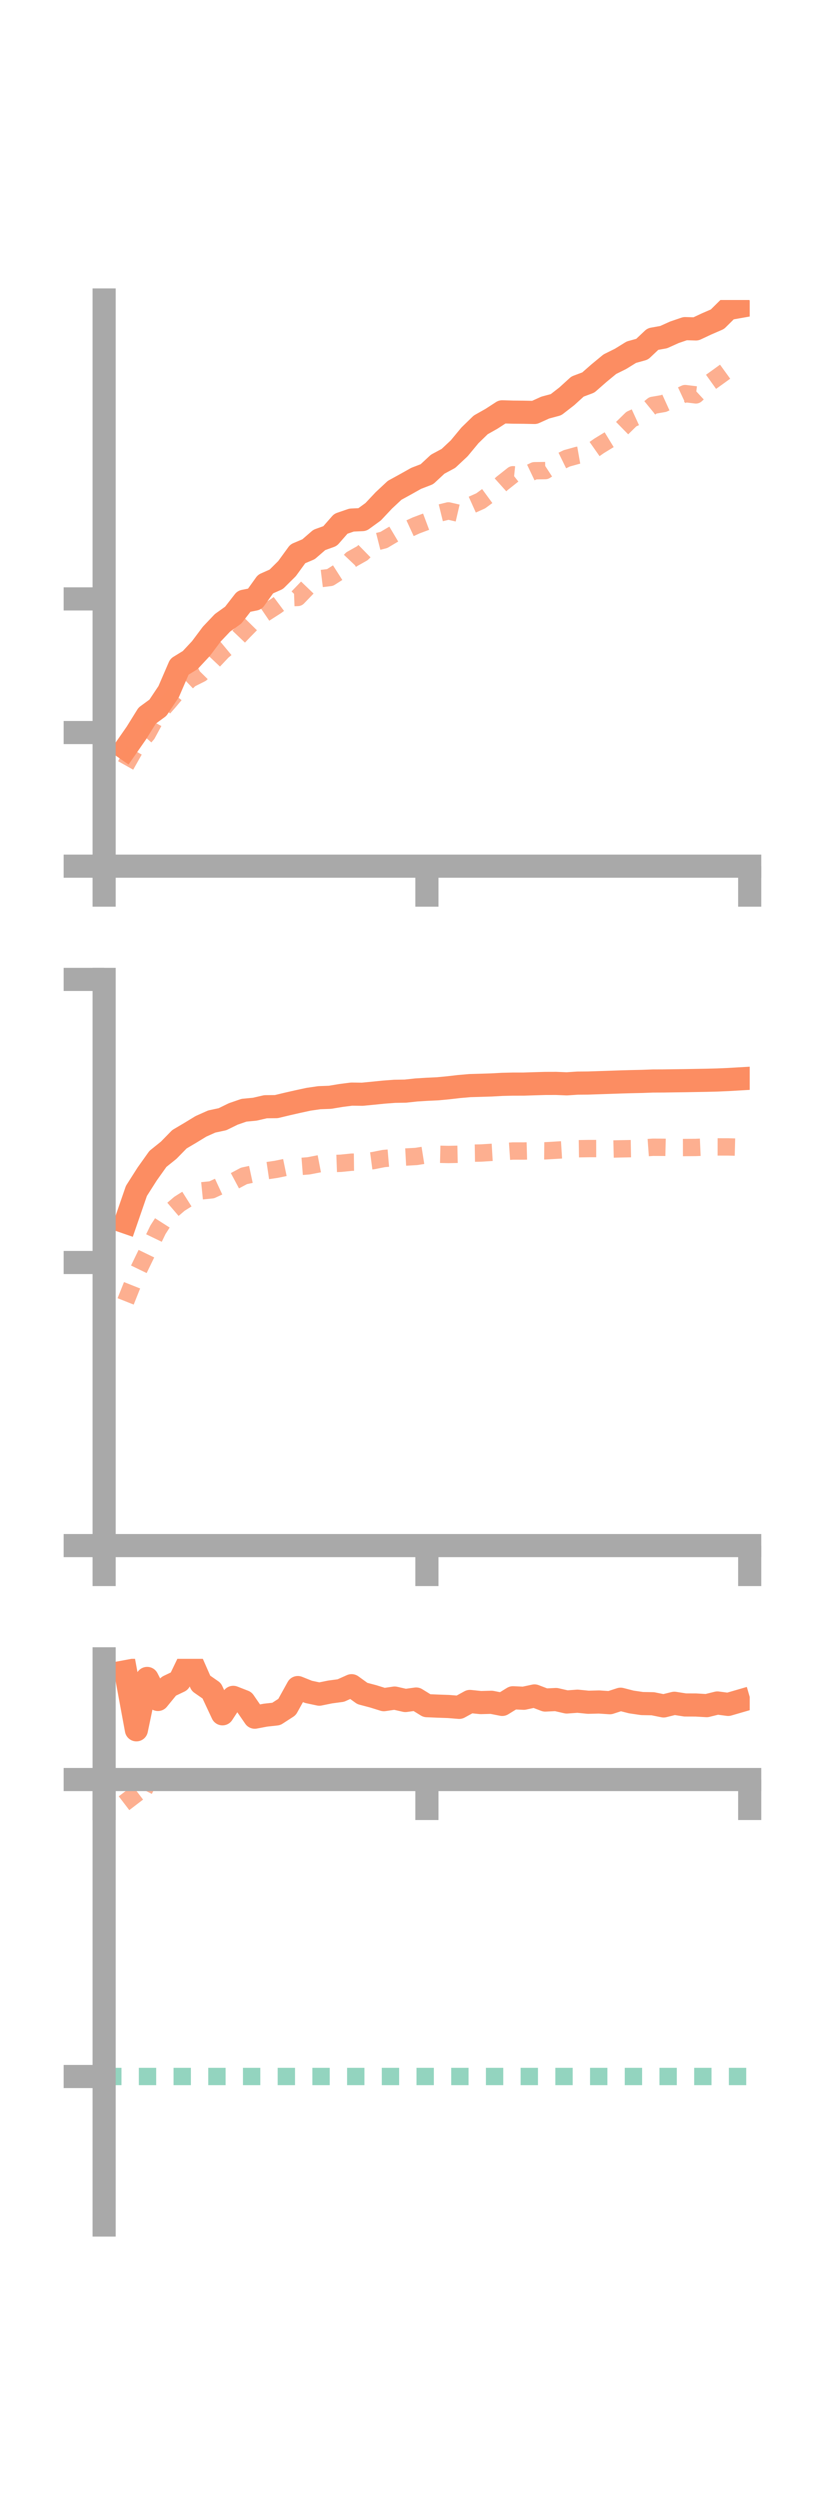 <?xml version="1.0" encoding="utf-8" standalone="no"?>
<!DOCTYPE svg PUBLIC "-//W3C//DTD SVG 1.1//EN"
  "http://www.w3.org/Graphics/SVG/1.1/DTD/svg11.dtd">
<!-- Created with matplotlib (https://matplotlib.org/) -->
<svg height="216pt" version="1.1" viewBox="0 0 72 216" width="72pt" xmlns="http://www.w3.org/2000/svg" xmlns:xlink="http://www.w3.org/1999/xlink">
 <defs>
  <style type="text/css">*{stroke-linecap:butt;stroke-linejoin:round;}</style>
 </defs>
 <g id="figure_1">
  <g id="patch_1">
   <path d="M 0 216 
L 72 216 
L 72 0 
L 0 0 
z
" style="fill:none;"/>
  </g>
  <g id="axes_1">
   <g id="patch_2">
    <path d="M 9 74.838 
L 64.8 74.838 
L 64.8 25.92 
L 9 25.92 
z
" style="fill:none;"/>
   </g>
   <g id="matplotlib.axis_1">
    <g id="xtick_1">
     <g id="line2d_1">
      <defs>
       <path d="M 0 0 
L 0 3.5 
" id="maba8af2afa" style="stroke:#a9a9a9;stroke-width:2;"/>
      </defs>
      <g>
       <use style="fill:#a9a9a9;stroke:#a9a9a9;stroke-width:2;" x="9" xlink:href="#maba8af2afa" y="74.838"/>
      </g>
     </g>
    </g>
    <g id="xtick_2">
     <g id="line2d_2">
      <g>
       <use style="fill:#a9a9a9;stroke:#a9a9a9;stroke-width:2;" x="36.9" xlink:href="#maba8af2afa" y="74.838"/>
      </g>
     </g>
    </g>
    <g id="xtick_3">
     <g id="line2d_3">
      <g>
       <use style="fill:#a9a9a9;stroke:#a9a9a9;stroke-width:2;" x="64.8" xlink:href="#maba8af2afa" y="74.838"/>
      </g>
     </g>
    </g>
   </g>
   <g id="matplotlib.axis_2">
    <g id="ytick_1">
     <g id="line2d_4">
      <defs>
       <path d="M 0 0 
L -3.5 0 
" id="mc632e25e0f" style="stroke:#a9a9a9;stroke-width:2;"/>
      </defs>
      <g>
       <use style="fill:#a9a9a9;stroke:#a9a9a9;stroke-width:2;" x="9" xlink:href="#mc632e25e0f" y="74.838"/>
      </g>
     </g>
    </g>
    <g id="ytick_2">
     <g id="line2d_5">
      <g>
       <use style="fill:#a9a9a9;stroke:#a9a9a9;stroke-width:2;" x="9" xlink:href="#mc632e25e0f" y="63.292"/>
      </g>
     </g>
    </g>
    <g id="ytick_3">
     <g id="line2d_6">
      <g>
       <use style="fill:#a9a9a9;stroke:#a9a9a9;stroke-width:2;" x="9" xlink:href="#mc632e25e0f" y="51.746"/>
      </g>
     </g>
    </g>
   </g>
   <g id="line2d_7">
    <path clip-path="url(#p45710a9327)" d="M 10.86 64.665 
L 11.79 63.327 
L 12.72 61.83 
L 13.65 61.149 
L 14.58 59.755 
L 15.51 57.603 
L 16.44 57.031 
L 17.37 56.034 
L 18.3 54.792 
L 19.23 53.812 
L 20.16 53.145 
L 21.09 51.947 
L 22.02 51.763 
L 22.95 50.464 
L 23.88 50.05 
L 24.81 49.128 
L 25.74 47.85 
L 26.67 47.455 
L 27.6 46.65 
L 28.53 46.314 
L 29.46 45.253 
L 30.39 44.934 
L 31.32 44.893 
L 32.25 44.219 
L 33.18 43.23 
L 34.11 42.362 
L 35.04 41.852 
L 35.97 41.33 
L 36.9 40.971 
L 37.83 40.107 
L 38.76 39.607 
L 39.69 38.736 
L 40.62 37.614 
L 41.55 36.71 
L 42.48 36.185 
L 43.41 35.582 
L 44.34 35.609 
L 45.27 35.617 
L 46.2 35.636 
L 47.13 35.215 
L 48.06 34.965 
L 48.99 34.243 
L 49.92 33.398 
L 50.85 33.049 
L 51.78 32.234 
L 52.71 31.467 
L 53.64 31.005 
L 54.57 30.43 
L 55.5 30.172 
L 56.43 29.295 
L 57.36 29.129 
L 58.29 28.71 
L 59.22 28.393 
L 60.15 28.42 
L 61.08 27.984 
L 62.01 27.581 
L 62.94 26.661 
L 63.87 26.497 
" style="fill:none;stroke:#fc8d62;stroke-linecap:square;stroke-width:2;"/>
   </g>
   <g id="line2d_8">
    <path clip-path="url(#p45710a9327)" d="M 10.86 66.135 
L 11.79 64.483 
L 12.72 63.421 
L 13.65 61.704 
L 14.58 60.656 
L 15.51 59.552 
L 16.44 58.665 
L 17.37 58.199 
L 18.3 57.256 
L 19.23 56.271 
L 20.16 55.499 
L 21.09 54.523 
L 22.02 53.578 
L 22.95 52.946 
L 23.88 52.349 
L 24.81 51.655 
L 25.74 51.619 
L 26.67 50.652 
L 27.6 50.008 
L 28.53 49.895 
L 29.46 49.302 
L 30.39 48.321 
L 31.32 47.798 
L 32.25 46.888 
L 33.18 46.652 
L 34.11 46.099 
L 35.04 45.824 
L 35.97 45.396 
L 36.9 45.048 
L 37.83 44.372 
L 38.76 44.143 
L 39.69 44.359 
L 40.62 43.691 
L 41.55 43.273 
L 42.48 42.591 
L 43.41 41.755 
L 44.34 41.019 
L 45.27 41.115 
L 46.2 40.672 
L 47.13 40.66 
L 48.06 40.055 
L 48.99 39.6 
L 49.92 39.341 
L 50.85 39.177 
L 51.78 38.524 
L 52.71 37.955 
L 53.64 37.121 
L 54.57 36.21 
L 55.5 35.783 
L 56.43 35.023 
L 57.36 34.864 
L 58.29 34.441 
L 59.22 34.007 
L 60.15 34.119 
L 61.08 33.259 
L 62.01 32.595 
L 62.94 31.921 
L 63.87 31.38 
" style="fill:none;stroke:#fc8d62;stroke-dasharray:1.5,1.5;stroke-dashoffset:0;stroke-opacity:0.7;stroke-width:1.5;"/>
   </g>
   <g id="patch_3">
    <path d="M 9 74.838 
L 9 25.92 
" style="fill:none;stroke:#a9a9a9;stroke-linecap:square;stroke-linejoin:miter;stroke-width:2;"/>
   </g>
   <g id="patch_4">
    <path d="M 64.8 74.838 
L 64.8 25.92 
" style="fill:none;"/>
   </g>
   <g id="patch_5">
    <path d="M 9 74.838 
L 64.8 74.838 
" style="fill:none;stroke:#a9a9a9;stroke-linecap:square;stroke-linejoin:miter;stroke-width:2;"/>
   </g>
   <g id="patch_6">
    <path d="M 9 25.92 
L 64.8 25.92 
" style="fill:none;"/>
   </g>
  </g>
  <g id="axes_2">
   <g id="patch_7">
    <path d="M 9 133.539 
L 64.8 133.539 
L 64.8 84.621 
L 9 84.621 
z
" style="fill:none;"/>
   </g>
   <g id="matplotlib.axis_3">
    <g id="xtick_4">
     <g id="line2d_9">
      <g>
       <use style="fill:#a9a9a9;stroke:#a9a9a9;stroke-width:2;" x="9" xlink:href="#maba8af2afa" y="133.539"/>
      </g>
     </g>
    </g>
    <g id="xtick_5">
     <g id="line2d_10">
      <g>
       <use style="fill:#a9a9a9;stroke:#a9a9a9;stroke-width:2;" x="36.9" xlink:href="#maba8af2afa" y="133.539"/>
      </g>
     </g>
    </g>
    <g id="xtick_6">
     <g id="line2d_11">
      <g>
       <use style="fill:#a9a9a9;stroke:#a9a9a9;stroke-width:2;" x="64.8" xlink:href="#maba8af2afa" y="133.539"/>
      </g>
     </g>
    </g>
   </g>
   <g id="matplotlib.axis_4">
    <g id="ytick_4">
     <g id="line2d_12">
      <g>
       <use style="fill:#a9a9a9;stroke:#a9a9a9;stroke-width:2;" x="9" xlink:href="#mc632e25e0f" y="133.539"/>
      </g>
     </g>
    </g>
    <g id="ytick_5">
     <g id="line2d_13">
      <g>
       <use style="fill:#a9a9a9;stroke:#a9a9a9;stroke-width:2;" x="9" xlink:href="#mc632e25e0f" y="109.08"/>
      </g>
     </g>
    </g>
    <g id="ytick_6">
     <g id="line2d_14">
      <g>
       <use style="fill:#a9a9a9;stroke:#a9a9a9;stroke-width:2;" x="9" xlink:href="#mc632e25e0f" y="84.621"/>
      </g>
     </g>
    </g>
   </g>
   <g id="line2d_15">
    <path clip-path="url(#p01ce564e85)" d="M 10.86 105.589 
L 11.79 102.896 
L 12.72 101.434 
L 13.65 100.128 
L 14.58 99.381 
L 15.51 98.431 
L 16.44 97.882 
L 17.37 97.315 
L 18.3 96.9 
L 19.23 96.701 
L 20.16 96.245 
L 21.09 95.924 
L 22.02 95.836 
L 22.95 95.622 
L 23.88 95.612 
L 24.81 95.389 
L 25.74 95.177 
L 26.67 94.976 
L 27.6 94.841 
L 28.53 94.806 
L 29.46 94.651 
L 30.39 94.531 
L 31.32 94.543 
L 32.25 94.453 
L 33.18 94.359 
L 34.11 94.289 
L 35.04 94.274 
L 35.97 94.173 
L 36.9 94.115 
L 37.83 94.072 
L 38.76 93.983 
L 39.69 93.876 
L 40.62 93.796 
L 41.55 93.769 
L 42.48 93.74 
L 43.41 93.689 
L 44.34 93.667 
L 45.27 93.666 
L 46.2 93.636 
L 47.13 93.609 
L 48.06 93.606 
L 48.99 93.644 
L 49.92 93.582 
L 50.85 93.574 
L 51.78 93.543 
L 52.71 93.512 
L 53.64 93.48 
L 54.57 93.454 
L 55.5 93.433 
L 56.43 93.399 
L 57.36 93.395 
L 58.29 93.381 
L 59.22 93.369 
L 60.15 93.352 
L 61.08 93.336 
L 62.01 93.312 
L 62.94 93.272 
L 63.87 93.218 
" style="fill:none;stroke:#fc8d62;stroke-linecap:square;stroke-width:2;"/>
   </g>
   <g id="line2d_16">
    <path clip-path="url(#p01ce564e85)" d="M 10.86 112.441 
L 11.79 110.103 
L 12.72 108.181 
L 13.65 106.257 
L 14.58 104.803 
L 15.51 104.007 
L 16.44 103.421 
L 17.37 102.894 
L 18.3 102.801 
L 19.23 102.37 
L 20.16 102.092 
L 21.09 101.597 
L 22.02 101.397 
L 22.95 101.167 
L 23.88 101.029 
L 24.81 100.837 
L 25.74 100.801 
L 26.67 100.729 
L 27.6 100.55 
L 28.53 100.541 
L 29.46 100.508 
L 30.39 100.413 
L 31.32 100.402 
L 32.25 100.279 
L 33.18 100.096 
L 34.11 100.017 
L 35.04 99.969 
L 35.97 99.919 
L 36.9 99.772 
L 37.83 99.727 
L 38.76 99.748 
L 39.69 99.729 
L 40.62 99.637 
L 41.55 99.622 
L 42.48 99.565 
L 43.41 99.51 
L 44.34 99.447 
L 45.27 99.449 
L 46.2 99.424 
L 47.13 99.432 
L 48.06 99.378 
L 48.99 99.32 
L 49.92 99.252 
L 50.85 99.237 
L 51.78 99.235 
L 52.71 99.282 
L 53.64 99.26 
L 54.57 99.243 
L 55.5 99.19 
L 56.43 99.123 
L 57.36 99.127 
L 58.29 99.149 
L 59.22 99.147 
L 60.15 99.139 
L 61.08 99.099 
L 62.01 99.093 
L 62.94 99.094 
L 63.87 99.118 
" style="fill:none;stroke:#fc8d62;stroke-dasharray:1.5,1.5;stroke-dashoffset:0;stroke-opacity:0.7;stroke-width:1.5;"/>
   </g>
   <g id="patch_8">
    <path d="M 9 133.539 
L 9 84.621 
" style="fill:none;stroke:#a9a9a9;stroke-linecap:square;stroke-linejoin:miter;stroke-width:2;"/>
   </g>
   <g id="patch_9">
    <path d="M 64.8 133.539 
L 64.8 84.621 
" style="fill:none;"/>
   </g>
   <g id="patch_10">
    <path d="M 9 133.539 
L 64.8 133.539 
" style="fill:none;stroke:#a9a9a9;stroke-linecap:square;stroke-linejoin:miter;stroke-width:2;"/>
   </g>
   <g id="patch_11">
    <path d="M 9 84.621 
L 64.8 84.621 
" style="fill:none;"/>
   </g>
  </g>
  <g id="axes_3">
   <g id="patch_12">
    <path d="M 9 192.24 
L 64.8 192.24 
L 64.8 143.322 
L 9 143.322 
z
" style="fill:none;"/>
   </g>
   <g id="matplotlib.axis_5">
    <g id="xtick_7">
     <g id="line2d_17">
      <g>
       <use style="fill:#a9a9a9;stroke:#a9a9a9;stroke-width:2;" x="9" xlink:href="#maba8af2afa" y="153.751"/>
      </g>
     </g>
    </g>
    <g id="xtick_8">
     <g id="line2d_18">
      <g>
       <use style="fill:#a9a9a9;stroke:#a9a9a9;stroke-width:2;" x="36.9" xlink:href="#maba8af2afa" y="153.751"/>
      </g>
     </g>
    </g>
    <g id="xtick_9">
     <g id="line2d_19">
      <g>
       <use style="fill:#a9a9a9;stroke:#a9a9a9;stroke-width:2;" x="64.8" xlink:href="#maba8af2afa" y="153.751"/>
      </g>
     </g>
    </g>
   </g>
   <g id="matplotlib.axis_6">
    <g id="ytick_7">
     <g id="line2d_20">
      <g>
       <use style="fill:#a9a9a9;stroke:#a9a9a9;stroke-width:2;" x="9" xlink:href="#mc632e25e0f" y="153.751"/>
      </g>
     </g>
    </g>
    <g id="ytick_8">
     <g id="line2d_21">
      <g>
       <use style="fill:#a9a9a9;stroke:#a9a9a9;stroke-width:2;" x="9" xlink:href="#mc632e25e0f" y="179.41"/>
      </g>
     </g>
    </g>
   </g>
   <g id="line2d_22">
    <path clip-path="url(#pdb0a00dd63)" d="M 10.86 144.433 
L 11.79 149.456 
L 12.72 145.018 
L 13.65 146.834 
L 14.58 145.697 
L 15.51 145.252 
L 16.44 143.322 
L 17.37 145.437 
L 18.3 146.085 
L 19.23 148.073 
L 20.16 146.652 
L 21.09 147.015 
L 22.02 148.365 
L 22.95 148.189 
L 23.88 148.087 
L 24.81 147.485 
L 25.74 145.806 
L 26.67 146.179 
L 27.6 146.377 
L 28.53 146.187 
L 29.46 146.062 
L 30.39 145.645 
L 31.32 146.317 
L 32.25 146.563 
L 33.18 146.852 
L 34.11 146.713 
L 35.04 146.924 
L 35.97 146.796 
L 36.9 147.37 
L 37.83 147.409 
L 38.76 147.441 
L 39.69 147.516 
L 40.62 147.006 
L 41.55 147.103 
L 42.48 147.078 
L 43.41 147.261 
L 44.34 146.687 
L 45.27 146.73 
L 46.2 146.529 
L 47.13 146.884 
L 48.06 146.839 
L 48.99 147.052 
L 49.92 146.983 
L 50.85 147.076 
L 51.78 147.052 
L 52.71 147.115 
L 53.64 146.813 
L 54.57 147.051 
L 55.5 147.187 
L 56.43 147.204 
L 57.36 147.393 
L 58.29 147.163 
L 59.22 147.309 
L 60.15 147.312 
L 61.08 147.367 
L 62.01 147.138 
L 62.94 147.26 
L 63.87 146.99 
" style="fill:none;stroke:#fc8d62;stroke-linecap:square;stroke-width:2;"/>
   </g>
   <g id="line2d_23">
    <path clip-path="url(#pdb0a00dd63)" d="M 10.86 154.748 
L 11.79 155.965 
L 12.72 154.131 
L 13.65 153.756 
L 14.58 153.492 
L 15.51 153.742 
L 16.44 153.751 
L 17.37 153.619 
L 18.3 153.543 
L 19.23 153.614 
L 20.16 153.54 
L 21.09 153.626 
L 22.02 153.658 
L 22.95 153.602 
L 23.88 153.696 
L 24.81 153.7 
L 25.74 153.739 
L 26.67 153.745 
L 27.6 153.741 
L 28.53 153.751 
L 29.46 153.751 
L 30.39 153.751 
L 31.32 153.751 
L 32.25 153.752 
L 33.18 153.751 
L 34.11 153.751 
L 35.04 153.751 
L 35.97 153.751 
L 36.9 153.747 
L 37.83 153.748 
L 38.76 153.742 
L 39.69 153.744 
L 40.62 153.734 
L 41.55 153.741 
L 42.48 153.732 
L 43.41 153.744 
L 44.34 153.72 
L 45.27 153.726 
L 46.2 153.73 
L 47.13 153.746 
L 48.06 153.745 
L 48.99 153.74 
L 49.92 153.738 
L 50.85 153.741 
L 51.78 153.747 
L 52.71 153.748 
L 53.64 153.747 
L 54.57 153.747 
L 55.5 153.736 
L 56.43 153.716 
L 57.36 153.717 
L 58.29 153.727 
L 59.22 153.733 
L 60.15 153.732 
L 61.08 153.734 
L 62.01 153.735 
L 62.94 153.737 
L 63.87 153.743 
" style="fill:none;stroke:#fc8d62;stroke-dasharray:1.5,1.5;stroke-dashoffset:0;stroke-opacity:0.7;stroke-width:1.5;"/>
   </g>
   <g id="line2d_24">
    <path clip-path="url(#pdb0a00dd63)" d="M 9 179.41 
L 64.8 179.41 
" style="fill:none;stroke:#66c2a5;stroke-dasharray:1.5,1.5;stroke-dashoffset:0;stroke-opacity:0.7;stroke-width:1.5;"/>
   </g>
   <g id="patch_13">
    <path d="M 9 192.24 
L 9 143.322 
" style="fill:none;stroke:#a9a9a9;stroke-linecap:square;stroke-linejoin:miter;stroke-width:2;"/>
   </g>
   <g id="patch_14">
    <path d="M 64.8 192.24 
L 64.8 143.322 
" style="fill:none;"/>
   </g>
   <g id="patch_15">
    <path d="M 9 153.751 
L 64.8 153.751 
" style="fill:none;stroke:#a9a9a9;stroke-linecap:square;stroke-linejoin:miter;stroke-width:2;"/>
   </g>
   <g id="patch_16">
    <path d="M 9 143.322 
L 64.8 143.322 
" style="fill:none;"/>
   </g>
  </g>
 </g>
 <defs>
  <clipPath id="p45710a9327">
   <rect height="48.918" width="55.8" x="9" y="25.92"/>
  </clipPath>
  <clipPath id="p01ce564e85">
   <rect height="48.918" width="55.8" x="9" y="84.621"/>
  </clipPath>
  <clipPath id="pdb0a00dd63">
   <rect height="48.918" width="55.8" x="9" y="143.322"/>
  </clipPath>
 </defs>
</svg>
